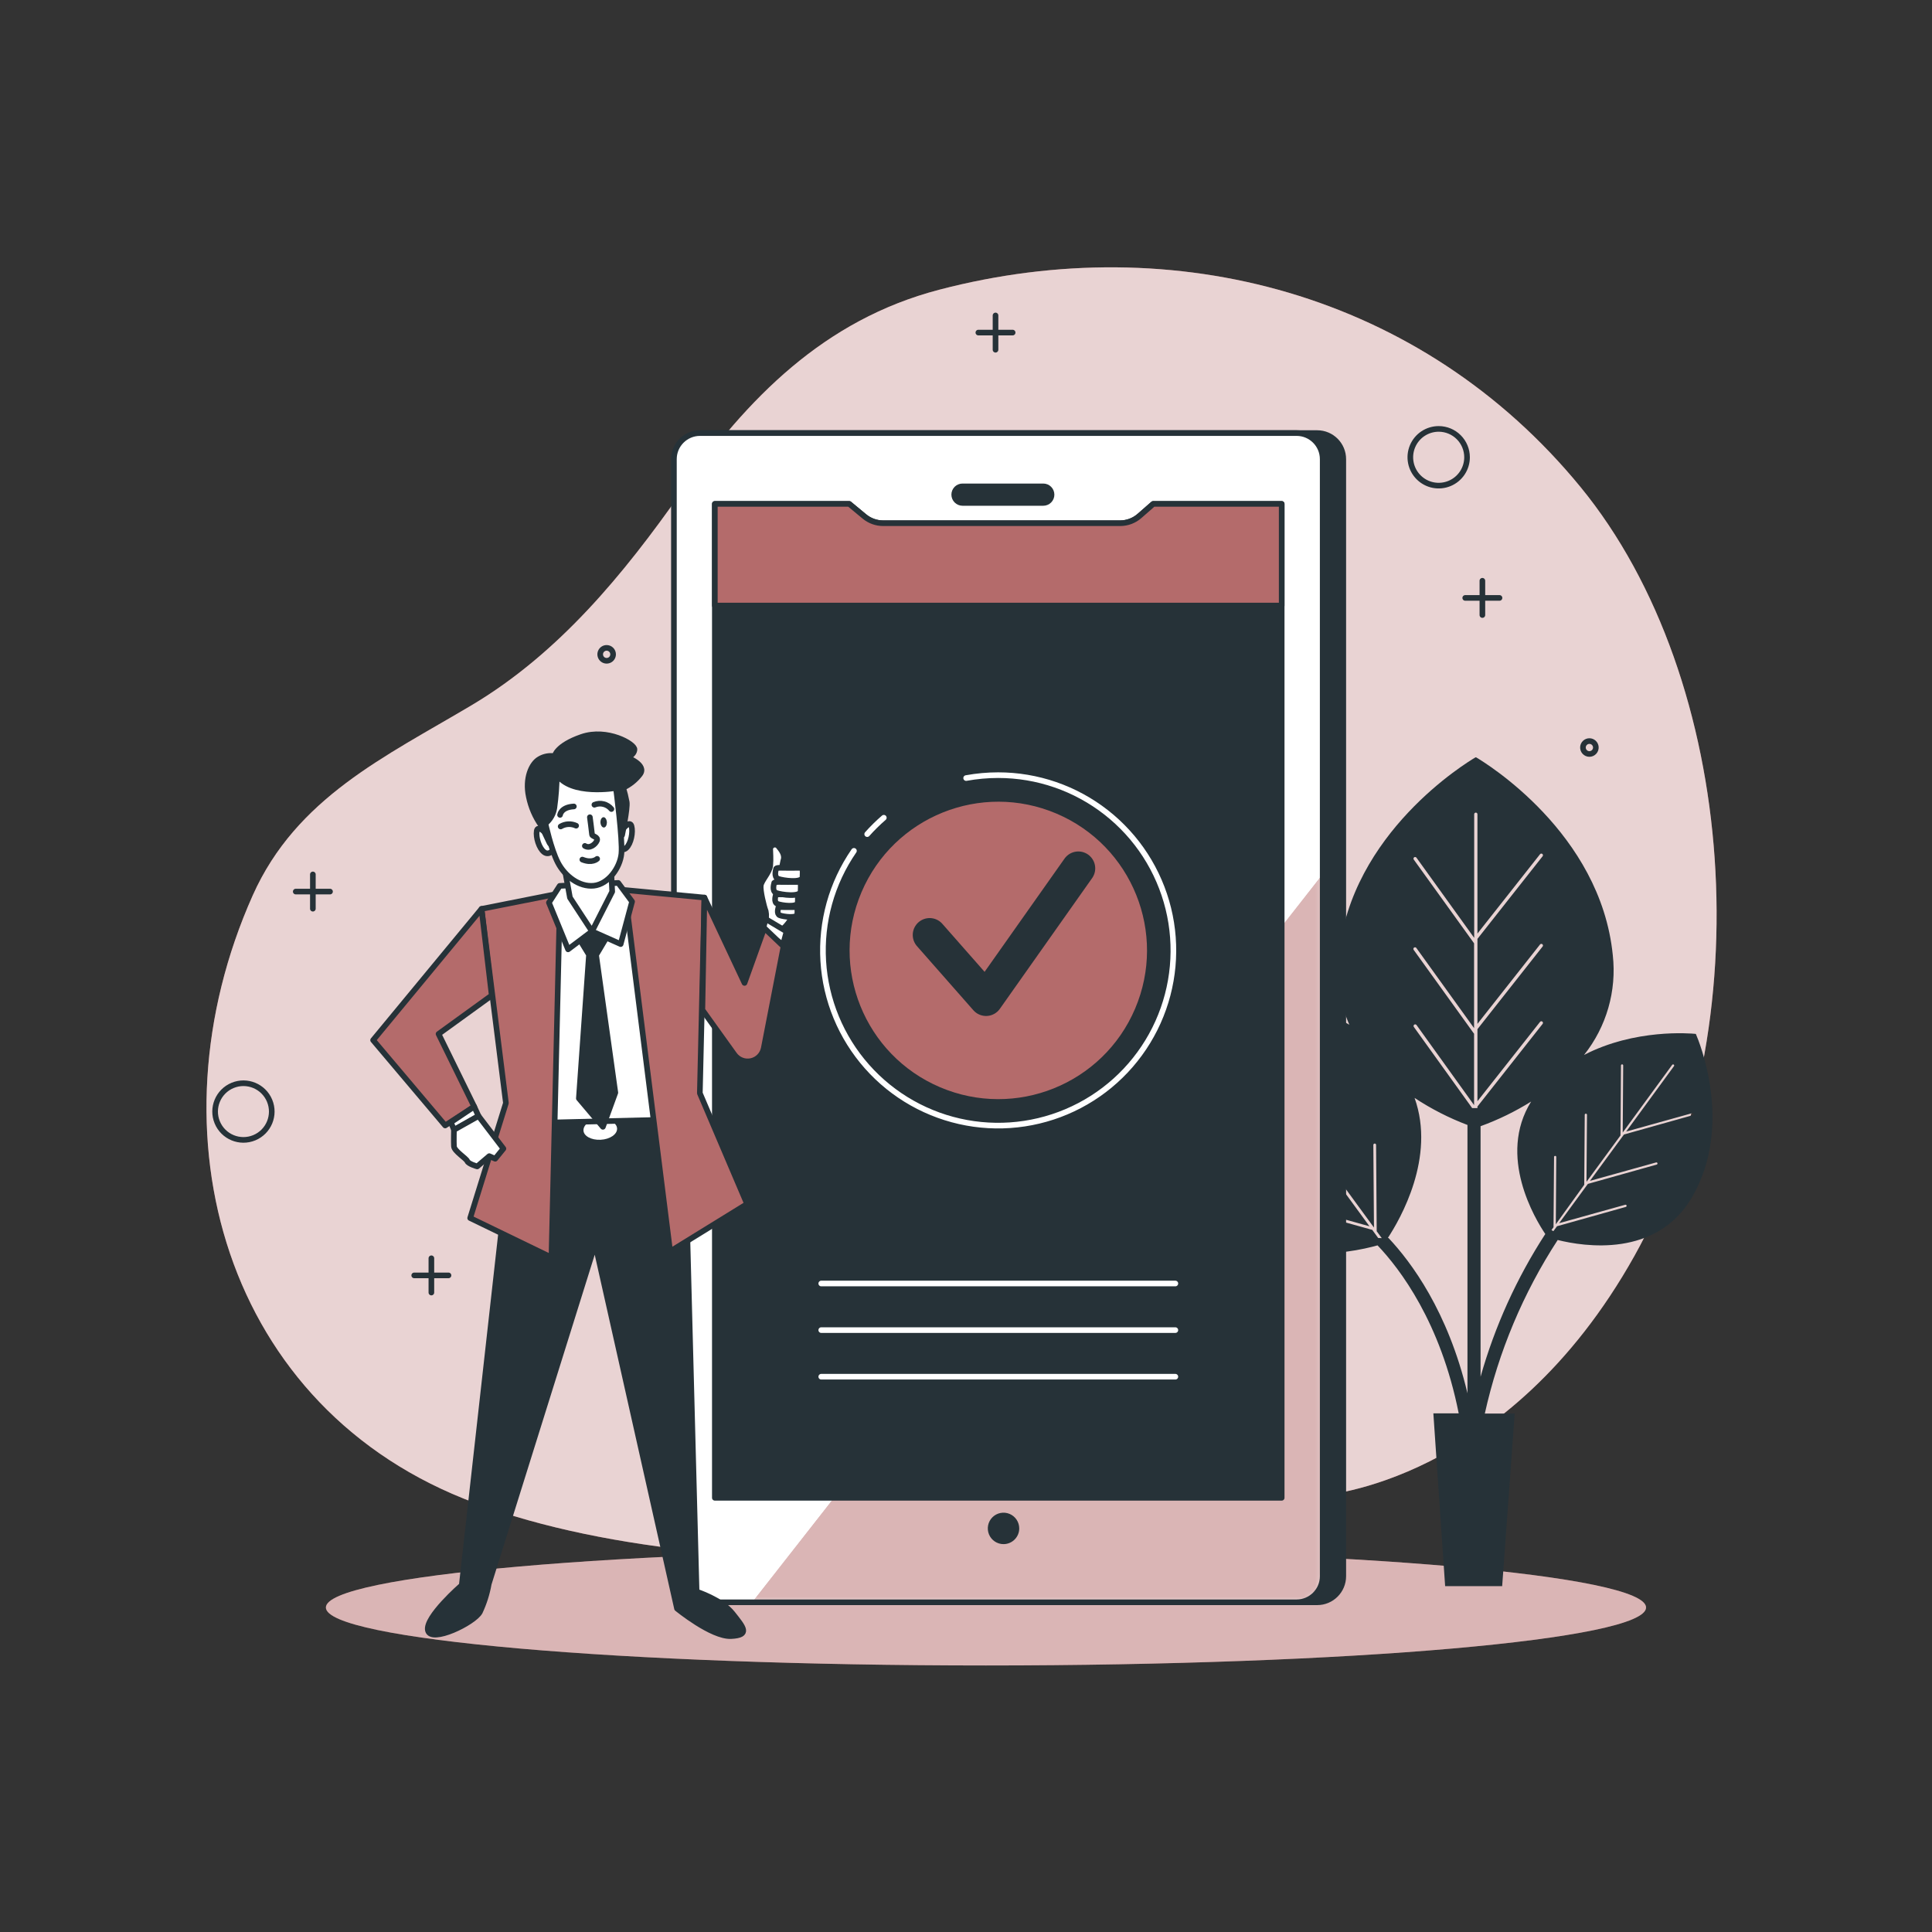 <svg width="343" height="343" viewBox="0 0 343 343" fill="none" xmlns="http://www.w3.org/2000/svg">
<rect x="0" y="0" width="343" height="343" fill="#333333" stroke="none"/>
<path d="M234.612 265.482C234.612 265.482 267.54 263.424 290.178 222.95C312.816 182.476 308.7 120.736 280.574 86.436C252.448 52.136 208.544 40.474 166.698 51.45C146.31 56.794 132.714 70.658 120.962 87.383C110.727 101.953 99.216 115.989 83.726 125.209C68.387 134.333 52.616 141.618 44.871 158.96C26.02 201.19 39.788 250.308 84.378 266.854C132.398 284.69 212.66 275.086 234.612 265.482Z" fill="#B46B6B"/>
<path opacity="0.7" d="M234.612 265.482C234.612 265.482 267.54 263.424 290.178 222.95C312.816 182.476 308.7 120.736 280.574 86.436C252.448 52.136 208.544 40.474 166.698 51.45C146.31 56.794 132.714 70.658 120.962 87.383C110.727 101.953 99.216 115.989 83.726 125.209C68.387 134.333 52.616 141.618 44.871 158.96C26.02 201.19 39.788 250.308 84.378 266.854C132.398 284.69 212.66 275.086 234.612 265.482Z" fill="white"/>
<path d="M175.047 295.68C239.768 295.68 292.236 291.073 292.236 285.39C292.236 279.707 239.768 275.1 175.047 275.1C110.325 275.1 57.857 279.707 57.857 285.39C57.857 291.073 110.325 295.68 175.047 295.68Z" fill="#B46B6B"/>
<path opacity="0.5" d="M175.047 295.68C239.768 295.68 292.236 291.073 292.236 285.39C292.236 279.707 239.768 275.1 175.047 275.1C110.325 275.1 57.857 279.707 57.857 285.39C57.857 291.073 110.325 295.68 175.047 295.68Z" fill="white"/>
<path d="M55.545 155.242V161.327" stroke="#263238" stroke-linecap="round" stroke-linejoin="round"/>
<path d="M58.591 158.288H52.506" stroke="#263238" stroke-linecap="round" stroke-linejoin="round"/>
<path d="M263.177 103.106V109.191" stroke="#263238" stroke-linecap="round" stroke-linejoin="round"/>
<path d="M266.216 106.152H260.131" stroke="#263238" stroke-linecap="round" stroke-linejoin="round"/>
<path d="M176.741 56.005V62.09" stroke="#263238" stroke-linecap="round" stroke-linejoin="round"/>
<path d="M179.78 59.044H173.695" stroke="#263238" stroke-linecap="round" stroke-linejoin="round"/>
<path d="M76.585 223.389V229.474" stroke="#263238" stroke-linecap="round" stroke-linejoin="round"/>
<path d="M79.624 226.428H73.539" stroke="#263238" stroke-linecap="round" stroke-linejoin="round"/>
<path d="M260.454 81.174C260.455 82.171 260.161 83.145 259.609 83.974C259.056 84.803 258.27 85.449 257.35 85.831C256.43 86.213 255.418 86.314 254.44 86.121C253.463 85.927 252.565 85.448 251.861 84.744C251.156 84.04 250.675 83.143 250.481 82.166C250.286 81.189 250.385 80.176 250.766 79.256C251.147 78.335 251.792 77.549 252.62 76.995C253.449 76.442 254.422 76.146 255.419 76.146C256.753 76.146 258.032 76.676 258.977 77.618C259.921 78.561 260.452 79.84 260.454 81.174Z" stroke="#263238" stroke-linecap="round" stroke-linejoin="round"/>
<path d="M45.143 201.99C47.709 200.927 48.927 197.985 47.864 195.42C46.801 192.854 43.86 191.636 41.294 192.698C38.729 193.761 37.51 196.703 38.573 199.268C39.636 201.834 42.577 203.052 45.143 201.99Z" stroke="#263238" stroke-linecap="round" stroke-linejoin="round"/>
<path d="M283.318 132.624C283.33 132.782 283.31 132.94 283.258 133.089C283.206 133.238 283.124 133.375 283.017 133.491C282.909 133.607 282.779 133.699 282.635 133.763C282.49 133.826 282.334 133.859 282.176 133.859C282.018 133.859 281.862 133.826 281.717 133.763C281.572 133.699 281.442 133.607 281.335 133.491C281.228 133.375 281.146 133.238 281.094 133.089C281.042 132.94 281.021 132.782 281.034 132.624C281.056 132.337 281.186 132.068 281.398 131.872C281.61 131.676 281.887 131.567 282.176 131.567C282.464 131.567 282.742 131.676 282.954 131.872C283.166 132.068 283.296 132.337 283.318 132.624Z" stroke="#263238" stroke-linecap="round" stroke-linejoin="round"/>
<path d="M108.848 116.16C108.849 116.387 108.783 116.609 108.658 116.799C108.533 116.988 108.354 117.136 108.145 117.224C107.936 117.311 107.705 117.335 107.483 117.292C107.26 117.248 107.055 117.14 106.894 116.98C106.733 116.82 106.624 116.616 106.579 116.393C106.534 116.171 106.556 115.94 106.643 115.73C106.729 115.521 106.876 115.341 107.065 115.215C107.253 115.089 107.475 115.022 107.702 115.022C108.005 115.022 108.295 115.141 108.51 115.355C108.724 115.568 108.846 115.858 108.848 116.16Z" stroke="#263238" stroke-linecap="round" stroke-linejoin="round"/>
<path d="M301.099 183.622V183.587H301.058V183.553C300.104 183.457 290.233 182.613 281.226 187.292C285.205 182.293 287.04 175.921 286.329 169.572C284.155 147.826 263.637 135.382 262.052 134.449V134.456H262.004H261.956C260.371 135.389 239.853 147.833 237.678 169.579C237.214 173.789 237.862 178.047 239.558 181.927C228.006 175.019 214.533 176.185 213.291 176.309V176.268V176.316H213.243V176.35C212.632 177.756 204.922 196.299 214.183 212.056C222.47 226.147 239.846 222.422 244.566 221.098C248.531 225.262 255.761 234.742 258.972 250.918H254.472L256.564 281.596H266.689L268.912 250.959H263.609C266.039 239.995 270.421 229.557 276.547 220.144C281.274 221.324 294.061 223.314 300.365 212.598C307.856 199.804 301.6 184.767 301.099 183.622ZM261.681 183.505L250.98 168.639C250.957 168.609 250.941 168.574 250.932 168.537C250.922 168.5 250.921 168.462 250.926 168.424C250.932 168.387 250.945 168.35 250.965 168.318C250.985 168.285 251.011 168.257 251.042 168.235C251.104 168.188 251.183 168.169 251.26 168.181C251.337 168.192 251.407 168.234 251.453 168.296L261.702 182.531V167.473L251 152.614C250.954 152.552 250.935 152.473 250.946 152.396C250.958 152.319 251 152.249 251.062 152.203C251.126 152.159 251.205 152.142 251.282 152.155C251.358 152.167 251.427 152.209 251.474 152.271L261.723 166.506V144.554C261.723 144.516 261.73 144.479 261.745 144.444C261.759 144.409 261.78 144.377 261.807 144.35C261.834 144.323 261.866 144.302 261.9 144.288C261.935 144.273 261.973 144.266 262.011 144.266C262.087 144.266 262.16 144.296 262.214 144.35C262.269 144.404 262.299 144.478 262.299 144.554V165.744L273.412 151.654C273.459 151.593 273.529 151.553 273.605 151.544C273.682 151.534 273.759 151.555 273.82 151.603C273.881 151.65 273.921 151.719 273.93 151.796C273.94 151.873 273.919 151.95 273.872 152.011L262.299 166.684V181.776L273.412 167.679C273.461 167.618 273.531 167.58 273.608 167.571C273.685 167.562 273.763 167.583 273.824 167.631C273.853 167.654 273.878 167.683 273.897 167.716C273.915 167.749 273.927 167.786 273.932 167.823C273.936 167.861 273.933 167.899 273.923 167.936C273.912 167.972 273.895 168.006 273.872 168.036L262.299 182.716V195.51L273.412 181.42C273.459 181.359 273.529 181.319 273.605 181.309C273.682 181.3 273.759 181.321 273.82 181.368C273.881 181.415 273.921 181.485 273.93 181.562C273.94 181.638 273.919 181.715 273.872 181.776L262.299 196.45V196.731H261.366L251.014 182.325C250.968 182.262 250.948 182.184 250.96 182.107C250.972 182.029 251.013 181.96 251.076 181.913C251.14 181.87 251.219 181.852 251.295 181.865C251.372 181.878 251.441 181.92 251.488 181.982L261.702 196.196V183.478L261.681 183.505ZM244.676 219.788L243.626 218.347L228.534 214.149C228.474 214.128 228.423 214.086 228.393 214.03C228.362 213.974 228.354 213.909 228.369 213.847C228.387 213.784 228.428 213.731 228.485 213.699C228.542 213.667 228.608 213.658 228.671 213.675L243.132 217.709L236.841 209.107L221.749 204.908C221.687 204.891 221.634 204.849 221.602 204.793C221.57 204.736 221.561 204.669 221.578 204.606C221.598 204.546 221.641 204.496 221.697 204.465C221.753 204.435 221.818 204.426 221.88 204.442L236.347 208.475L228.911 198.295L213.819 194.097C213.789 194.089 213.76 194.075 213.735 194.056C213.71 194.036 213.689 194.012 213.674 193.985C213.658 193.957 213.649 193.927 213.645 193.895C213.642 193.864 213.645 193.832 213.655 193.802C213.663 193.771 213.677 193.742 213.696 193.717C213.715 193.692 213.739 193.671 213.766 193.655C213.794 193.639 213.824 193.628 213.856 193.624C213.887 193.62 213.919 193.622 213.95 193.63L228.417 197.664L217.956 183.354C217.918 183.301 217.902 183.236 217.913 183.171C217.923 183.107 217.958 183.05 218.011 183.011C218.036 182.992 218.065 182.978 218.096 182.97C218.127 182.962 218.159 182.96 218.191 182.966C218.222 182.971 218.252 182.982 218.279 183C218.306 183.017 218.329 183.039 218.347 183.066L229.172 197.87L229.124 183.196C229.126 183.131 229.152 183.07 229.198 183.024C229.244 182.978 229.306 182.951 229.371 182.949C229.435 182.951 229.496 182.978 229.541 183.024C229.586 183.07 229.611 183.132 229.611 183.196L229.721 198.515L237.157 208.688L237.047 194.015C237.041 193.979 237.043 193.943 237.053 193.908C237.062 193.874 237.079 193.841 237.102 193.814C237.125 193.787 237.154 193.765 237.187 193.75C237.219 193.734 237.255 193.727 237.291 193.727C237.327 193.727 237.362 193.734 237.395 193.75C237.427 193.765 237.456 193.787 237.479 193.814C237.502 193.841 237.519 193.874 237.529 193.908C237.538 193.943 237.54 193.979 237.534 194.015L237.644 209.34L243.928 217.935L243.818 203.262C243.82 203.198 243.847 203.136 243.893 203.092C243.939 203.047 244.001 203.022 244.065 203.022C244.129 203.022 244.19 203.047 244.235 203.092C244.28 203.137 244.305 203.198 244.305 203.262L244.415 218.587L245.314 219.815L244.676 219.788ZM246.391 219.788C248.586 216.447 254.924 205.478 251.138 194.92C254.081 196.862 257.231 198.473 260.529 199.722V247.358C257.051 232.76 250.507 224.034 246.514 219.788H246.391ZM262.855 244.422V199.942C265.993 198.802 269.003 197.335 271.834 195.565C265.791 205.251 272.561 216.44 274.345 219.081C269.268 226.905 265.394 235.447 262.855 244.422ZM300.53 197.986L288.312 201.416L282.275 209.648L294.013 206.376C294.038 206.368 294.065 206.365 294.091 206.367C294.117 206.37 294.143 206.378 294.166 206.391C294.189 206.404 294.21 206.421 294.226 206.442C294.242 206.463 294.253 206.488 294.26 206.513C294.272 206.563 294.265 206.616 294.24 206.661C294.214 206.706 294.172 206.739 294.122 206.754L281.905 210.184L276.801 217.16L288.538 213.888C288.588 213.875 288.641 213.882 288.686 213.908C288.731 213.934 288.764 213.976 288.778 214.025C288.791 214.076 288.784 214.13 288.759 214.176C288.733 214.222 288.691 214.256 288.641 214.272L276.424 217.702L275.779 218.58C275.662 218.512 275.552 218.45 275.443 218.374L275.806 217.874L275.902 205.443C275.897 205.415 275.898 205.385 275.905 205.357C275.912 205.328 275.926 205.302 275.945 205.28C275.963 205.257 275.987 205.239 276.013 205.226C276.04 205.214 276.069 205.208 276.098 205.208C276.127 205.208 276.156 205.214 276.182 205.226C276.209 205.239 276.232 205.257 276.251 205.28C276.27 205.302 276.283 205.328 276.29 205.357C276.298 205.385 276.299 205.415 276.293 205.443L276.211 217.352L281.26 210.341L281.349 197.911C281.349 197.885 281.354 197.86 281.364 197.836C281.374 197.812 281.389 197.791 281.408 197.773C281.426 197.755 281.448 197.741 281.472 197.732C281.497 197.722 281.522 197.718 281.548 197.719C281.574 197.719 281.6 197.724 281.624 197.734C281.648 197.744 281.67 197.759 281.689 197.777C281.707 197.796 281.722 197.818 281.732 197.842C281.742 197.866 281.747 197.892 281.747 197.918L281.658 209.82L287.695 201.588L287.784 189.158C287.784 189.132 287.789 189.106 287.799 189.082C287.809 189.057 287.824 189.035 287.842 189.017C287.861 188.999 287.882 188.984 287.907 188.974C287.931 188.964 287.957 188.959 287.983 188.959C288.008 188.959 288.034 188.964 288.058 188.974C288.082 188.984 288.103 188.999 288.121 189.017C288.139 189.036 288.153 189.058 288.162 189.082C288.171 189.106 288.176 189.132 288.175 189.158L288.092 201.06L296.873 189.048C296.905 189.007 296.951 188.979 297.002 188.972C297.053 188.964 297.106 188.976 297.148 189.007C297.169 189.022 297.187 189.041 297.2 189.063C297.214 189.085 297.223 189.11 297.227 189.135C297.231 189.161 297.229 189.187 297.223 189.212C297.216 189.237 297.205 189.261 297.189 189.281L288.703 200.895L300.44 197.623C300.49 197.61 300.543 197.617 300.588 197.643C300.633 197.669 300.666 197.711 300.681 197.76C300.687 197.785 300.687 197.811 300.683 197.836C300.678 197.861 300.669 197.885 300.655 197.906C300.64 197.928 300.622 197.946 300.601 197.959C300.579 197.973 300.555 197.982 300.53 197.986Z" fill="#263238"/>
<path d="M233.851 76.887H127.932C125.375 76.887 123.302 78.96 123.302 81.517V279.833C123.302 282.39 125.375 284.464 127.932 284.464H233.851C236.408 284.464 238.481 282.39 238.481 279.833V81.517C238.481 78.96 236.408 76.887 233.851 76.887Z" fill="#263238" stroke="#263238" stroke-linecap="round" stroke-linejoin="round"/>
<path d="M230.194 76.887H124.276C121.718 76.887 119.645 78.96 119.645 81.517V279.833C119.645 282.39 121.718 284.464 124.276 284.464H230.194C232.752 284.464 234.825 282.39 234.825 279.833V81.517C234.825 78.96 232.752 76.887 230.194 76.887Z" fill="white"/>
<mask id="mask0_342_956" style="mask-type:luminance" maskUnits="userSpaceOnUse" x="119" y="76" width="116" height="209">
<path d="M230.194 76.887H124.276C121.718 76.887 119.645 78.96 119.645 81.517V279.833C119.645 282.39 121.718 284.464 124.276 284.464H230.194C232.752 284.464 234.825 282.39 234.825 279.833V81.517C234.825 78.96 232.752 76.887 230.194 76.887Z" fill="white"/>
</mask>
<g mask="url(#mask0_342_956)">
<path d="M234.825 155.214L133.544 284.47H230.201C231.428 284.469 232.604 283.98 233.471 283.112C234.338 282.244 234.825 281.067 234.825 279.84V155.214Z" fill="#B46B6B"/>
<path opacity="0.5" d="M234.825 155.214L133.544 284.47H230.201C231.428 284.469 232.604 283.98 233.471 283.112C234.338 282.244 234.825 281.067 234.825 279.84V155.214Z" fill="white"/>
</g>
<path d="M230.194 76.887H124.276C121.718 76.887 119.645 78.96 119.645 81.517V279.833C119.645 282.39 121.718 284.464 124.276 284.464H230.194C232.752 284.464 234.825 282.39 234.825 279.833V81.517C234.825 78.96 232.752 76.887 230.194 76.887Z" stroke="#263238" stroke-linecap="round" stroke-linejoin="round"/>
<path d="M185.22 89.29H170.883C170.491 89.29 170.116 89.134 169.84 88.858C169.563 88.581 169.408 88.206 169.408 87.815C169.408 87.621 169.446 87.43 169.52 87.251C169.594 87.073 169.703 86.911 169.84 86.774C169.977 86.638 170.14 86.53 170.319 86.457C170.498 86.383 170.689 86.346 170.883 86.347H185.22C185.609 86.347 185.983 86.501 186.258 86.777C186.533 87.052 186.688 87.425 186.688 87.815C186.689 88.008 186.652 88.2 186.578 88.379C186.505 88.558 186.397 88.72 186.261 88.857C186.124 88.994 185.962 89.103 185.783 89.177C185.605 89.252 185.413 89.29 185.22 89.29Z" fill="#263238" stroke="#263238" stroke-linecap="round" stroke-linejoin="round"/>
<path d="M227.546 265.914H126.91V89.461H150.762L153.444 91.684C154.381 92.463 155.56 92.891 156.778 92.891H198.864C200.128 92.886 201.347 92.423 202.294 91.588L204.723 89.461H227.546V265.914Z" fill="#263238" stroke="#263238" stroke-linecap="round" stroke-linejoin="round"/>
<path d="M145.802 227.869H208.668" stroke="white" stroke-linecap="round" stroke-linejoin="round"/>
<path d="M145.802 236.142H208.668" stroke="white" stroke-linecap="round" stroke-linejoin="round"/>
<path d="M145.802 244.415H208.668" stroke="white" stroke-linecap="round" stroke-linejoin="round"/>
<path d="M151.606 151.057C147.655 156.782 145.737 163.665 146.157 170.608C146.577 177.55 149.311 184.152 153.924 189.358C158.536 194.565 164.76 198.075 171.601 199.329C178.443 200.583 185.507 199.508 191.666 196.276C197.825 193.044 202.723 187.841 205.578 181.499C208.433 175.156 209.081 168.04 207.417 161.286C205.753 154.533 201.874 148.532 196.399 144.242C190.924 139.951 184.17 137.619 177.214 137.618C175.307 137.619 173.404 137.791 171.527 138.133" stroke="white" stroke-linecap="round" stroke-linejoin="round"/>
<path d="M156.909 145.178C155.864 146.083 154.878 147.054 153.959 148.087" stroke="white" stroke-linecap="round" stroke-linejoin="round"/>
<path d="M201.521 179.078C207.234 165.666 200.992 150.161 187.579 144.448C174.166 138.736 158.662 144.978 152.949 158.391C147.236 171.804 153.478 187.308 166.891 193.021C180.304 198.734 195.809 192.491 201.521 179.078Z" fill="#B46B6B"/>
<path d="M165.045 165.991L175.06 177.372L191.442 154.165" stroke="#263238" stroke-width="6" stroke-linecap="round" stroke-linejoin="round"/>
<path d="M202.322 91.588C201.374 92.423 200.155 92.886 198.892 92.891H156.792C155.574 92.891 154.394 92.463 153.458 91.684L150.776 89.461H126.91V107.51H227.546V89.461H204.75L202.322 91.588Z" fill="#B46B6B" stroke="#263238" stroke-linecap="round" stroke-linejoin="round"/>
<path d="M180.452 271.354C180.454 270.9 180.32 270.456 180.069 270.079C179.818 269.701 179.46 269.406 179.041 269.232C178.622 269.058 178.161 269.012 177.716 269.1C177.271 269.188 176.862 269.406 176.541 269.727C176.22 270.048 176.002 270.457 175.914 270.902C175.825 271.347 175.871 271.808 176.046 272.227C176.22 272.646 176.515 273.004 176.892 273.255C177.27 273.506 177.714 273.64 178.168 273.639C178.773 273.637 179.353 273.395 179.781 272.967C180.209 272.539 180.451 271.959 180.452 271.354Z" fill="#263238" stroke="#263238" stroke-linecap="round" stroke-linejoin="round"/>
<path d="M90.95 201.176L81.977 281.438C81.977 281.438 75.398 287.16 75.975 289.471C76.551 291.783 84.145 288.099 85.194 286.192C85.939 284.605 86.47 282.925 86.772 281.198L105.665 220.83L120.194 285.568C120.194 285.568 126.368 290.638 129.798 290.466C133.228 290.295 132.007 288.943 130.052 286.467C128.097 283.99 123.672 282.577 123.672 282.577L121.491 199.139L90.95 201.176Z" fill="#263238" stroke="#263238" stroke-linecap="round" stroke-linejoin="round"/>
<path d="M120.998 197.735L90.853 199.267L91.062 203.378L121.207 201.846L120.998 197.735Z" fill="#263238" stroke="#263238" stroke-linecap="round" stroke-linejoin="round"/>
<path d="M109.554 200.346C109.602 201.368 108.306 202.26 106.646 202.349C104.986 202.439 103.586 201.684 103.586 200.655C103.586 199.626 104.842 198.741 106.495 198.659C108.148 198.576 109.499 199.331 109.554 200.346Z" fill="white"/>
<path d="M104.389 158.171L93.056 161.491L94.462 199.372L121.045 198.714L117.683 159.557L104.389 158.171Z" fill="white" stroke="#263238" stroke-linecap="round" stroke-linejoin="round"/>
<path d="M99.429 158.596L97.906 223.238L83.473 216.248L89.818 195.832L85.49 161.361L99.429 158.596Z" fill="#B46B6B" stroke="#263238" stroke-linecap="round" stroke-linejoin="round"/>
<path d="M110.906 158.013L118.973 222.168L132.631 213.751L124.248 194.083L125.058 159.351L110.906 158.013Z" fill="#B46B6B" stroke="#263238" stroke-linecap="round" stroke-linejoin="round"/>
<path d="M102.317 165.834L104.567 169.497L102.77 195.002L107.037 200.051L109.245 193.987L105.829 169.545L107.935 166.005L104.876 162.04L102.317 165.834Z" fill="#263238" stroke="#263238" stroke-linecap="round" stroke-linejoin="round"/>
<path d="M105.102 165.347L100.856 168.543L97.453 160.243L99.367 157.279L109.76 156.751L112.216 160.064L110.192 167.61L105.102 165.347Z" fill="white" stroke="#263238" stroke-linecap="round" stroke-linejoin="round"/>
<path d="M100.231 154.089L101.185 159.365L105.102 165.347L108.69 158.294L108.463 153.842L100.231 154.089Z" fill="white" stroke="#263238" stroke-linecap="round" stroke-linejoin="round"/>
<path d="M85.489 161.361L66.24 184.664L79.034 199.811L84.186 196.464L77.861 183.56L87.3 176.727L85.489 161.361Z" fill="#B46B6B" stroke="#263238" stroke-linecap="round" stroke-linejoin="round"/>
<path d="M84.186 196.464L84.954 198.137L80.619 200.593L80.036 199.249L84.186 196.464Z" fill="white" stroke="#263238" stroke-linecap="round" stroke-linejoin="round"/>
<path d="M84.954 198.137L89.372 203.927L87.918 205.718L86.862 205.258L84.721 207.083C84.721 207.083 83.157 206.644 82.958 206.143C82.759 205.642 80.639 204.366 80.591 203.516C80.543 202.665 80.591 200.593 80.591 200.593L84.954 198.137Z" fill="white" stroke="#263238" stroke-linecap="round" stroke-linejoin="round"/>
<path d="M135.78 163.899C136.041 163.219 136.098 162.478 135.945 161.766C135.629 160.949 134.929 158.123 135.067 157.19C135.204 156.257 136.617 154.899 136.741 153.691C136.864 152.484 136.741 151.38 136.741 150.728C136.752 150.55 136.821 150.38 136.936 150.243C137.052 150.107 137.209 150.012 137.383 149.972C137.557 149.932 137.739 149.949 137.903 150.021C138.067 150.093 138.203 150.216 138.291 150.371C138.977 151.167 139.388 151.983 139.059 152.827C138.835 153.771 138.729 154.739 138.744 155.708C138.744 155.708 139.841 157.224 140.445 158.212C141.049 159.2 140.994 161.786 140.589 162.822C140.212 163.607 139.68 164.307 139.025 164.88L139.093 166.664L135.78 163.899Z" fill="white" stroke="#263238" stroke-linecap="round" stroke-linejoin="round"/>
<path d="M137.783 154.281C137.783 154.281 137.303 155.695 138.147 156.017C138.991 156.339 142.441 156.82 142.476 155.708C142.51 154.597 142.578 154.041 142.023 154.069C141.467 154.096 138.881 154.069 138.881 154.069C138.881 154.069 137.68 154.007 137.783 154.281Z" fill="white" stroke="#263238" stroke-linecap="round" stroke-linejoin="round"/>
<path d="M138.174 161.21C138.174 161.21 137.831 162.26 138.442 162.5C139.052 162.74 141.536 163.103 141.556 162.273C141.577 161.443 141.625 161.032 141.227 161.052C140.829 161.073 138.963 161.052 138.963 161.052C138.963 161.052 138.099 160.99 138.174 161.21Z" fill="white" stroke="#263238" stroke-linecap="round" stroke-linejoin="round"/>
<path d="M137.715 158.967C137.715 158.967 137.317 160.188 138.023 160.469C138.73 160.75 141.604 161.155 141.632 160.208C141.659 159.262 141.714 158.768 141.248 158.788C140.781 158.809 138.627 158.788 138.627 158.788C138.627 158.788 137.625 158.734 137.715 158.967Z" fill="white" stroke="#263238" stroke-linecap="round" stroke-linejoin="round"/>
<path d="M137.447 156.792C137.447 156.792 136.967 158.205 137.817 158.528C138.668 158.85 142.105 159.33 142.139 158.219C142.174 157.108 142.242 156.552 141.687 156.58C141.131 156.607 138.545 156.58 138.545 156.58C138.545 156.58 137.344 156.525 137.447 156.792Z" fill="white" stroke="#263238" stroke-linecap="round" stroke-linejoin="round"/>
<path d="M135.389 165.305L135.924 163.151L139.642 165.367L139.018 167.706L135.389 165.305Z" fill="white" stroke="#263238" stroke-linecap="round" stroke-linejoin="round"/>
<path d="M125.058 159.351L132.179 174.505L135.677 164.757L139.107 168.022L135.595 186.091C135.485 186.648 135.216 187.16 134.819 187.565C134.422 187.97 133.916 188.25 133.362 188.371C132.808 188.492 132.231 188.449 131.701 188.246C131.171 188.043 130.713 187.69 130.381 187.23L124.694 179.293L125.058 159.351Z" fill="#B46B6B" stroke="#263238" stroke-linecap="round" stroke-linejoin="round"/>
<path d="M96.918 147.929C96.918 147.929 95.478 146.392 95.292 147.517C95.107 148.642 95.69 150.584 96.596 151.277C97.501 151.97 98.297 150.824 98.297 150.824L96.918 147.929Z" fill="white" stroke="#263238" stroke-linecap="round" stroke-linejoin="round"/>
<path d="M110.535 147.236C110.535 147.236 111.804 145.562 112.113 146.66C112.422 147.758 112.024 149.754 111.194 150.536C110.364 151.318 109.451 150.255 109.451 150.255L110.535 147.236Z" fill="white" stroke="#263238" stroke-linecap="round" stroke-linejoin="round"/>
<path d="M97.495 149.507L96.123 146.605C95.018 145.051 94.254 143.281 93.879 141.412C93.193 138.229 94.325 135.581 95.766 134.765C96.575 134.28 97.531 134.1 98.462 134.257C98.462 134.257 98.736 132.391 103.264 130.827C107.791 129.263 112.717 132.082 112.641 133.07C112.566 134.058 111.359 134.497 111.359 134.497C111.359 134.497 114.885 135.801 113.609 137.468C112.822 138.486 111.804 139.302 110.638 139.848C110.894 140.689 111.102 141.543 111.263 142.407C111.441 143.511 110.446 148.258 110.446 148.258L108.011 141.584L100.369 141.975C100.369 141.975 99.916 145.212 99.107 146.365C98.59 147.24 98.302 148.231 98.27 149.246C98.27 149.246 97.913 150.467 97.495 149.507Z" fill="#263238" stroke="#263238" stroke-linecap="round" stroke-linejoin="round"/>
<path d="M98.853 137.447C98.84 139.439 98.695 141.428 98.42 143.401C98.255 144.499 97.688 145.497 96.829 146.2C96.829 146.2 97.803 150.721 99.038 153.129C100.273 155.537 102.838 157.512 105.424 157.245C108.011 156.977 110.076 154.041 110.322 151.558C110.569 149.075 109.355 139.896 109.355 139.896C109.355 139.896 101.274 141.316 98.853 137.447Z" fill="white" stroke="#263238" stroke-linecap="round" stroke-linejoin="round"/>
<path d="M99.539 146.729C99.951 146.485 100.416 146.345 100.894 146.321C101.372 146.297 101.848 146.39 102.283 146.591" stroke="#263238" stroke-linecap="round" stroke-linejoin="round"/>
<path d="M99.429 144.671C99.429 144.671 99.587 143.299 101.878 143.175" stroke="#263238" stroke-linecap="round" stroke-linejoin="round"/>
<path d="M105.527 142.873C106.046 142.661 106.619 142.62 107.162 142.757C107.705 142.894 108.19 143.202 108.546 143.635" stroke="#263238" stroke-linecap="round" stroke-linejoin="round"/>
<path d="M104.725 145.089C104.725 145.089 105.088 147.833 105.109 148.169C105.13 148.505 106.275 148.567 105.966 149.267C105.658 149.966 104.663 150.707 103.833 150.179" stroke="#263238" stroke-linecap="round" stroke-linejoin="round"/>
<path d="M106.015 152.477C106.015 152.477 105.143 153.321 103.387 152.608" stroke="#263238" stroke-linecap="round" stroke-linejoin="round"/>
<path d="M107.75 145.967C107.75 146.475 107.537 146.9 107.222 146.914C106.906 146.927 106.632 146.53 106.604 146.029C106.577 145.528 106.817 145.103 107.133 145.082C107.448 145.062 107.702 145.466 107.75 145.967Z" fill="#263238"/>
</svg>
